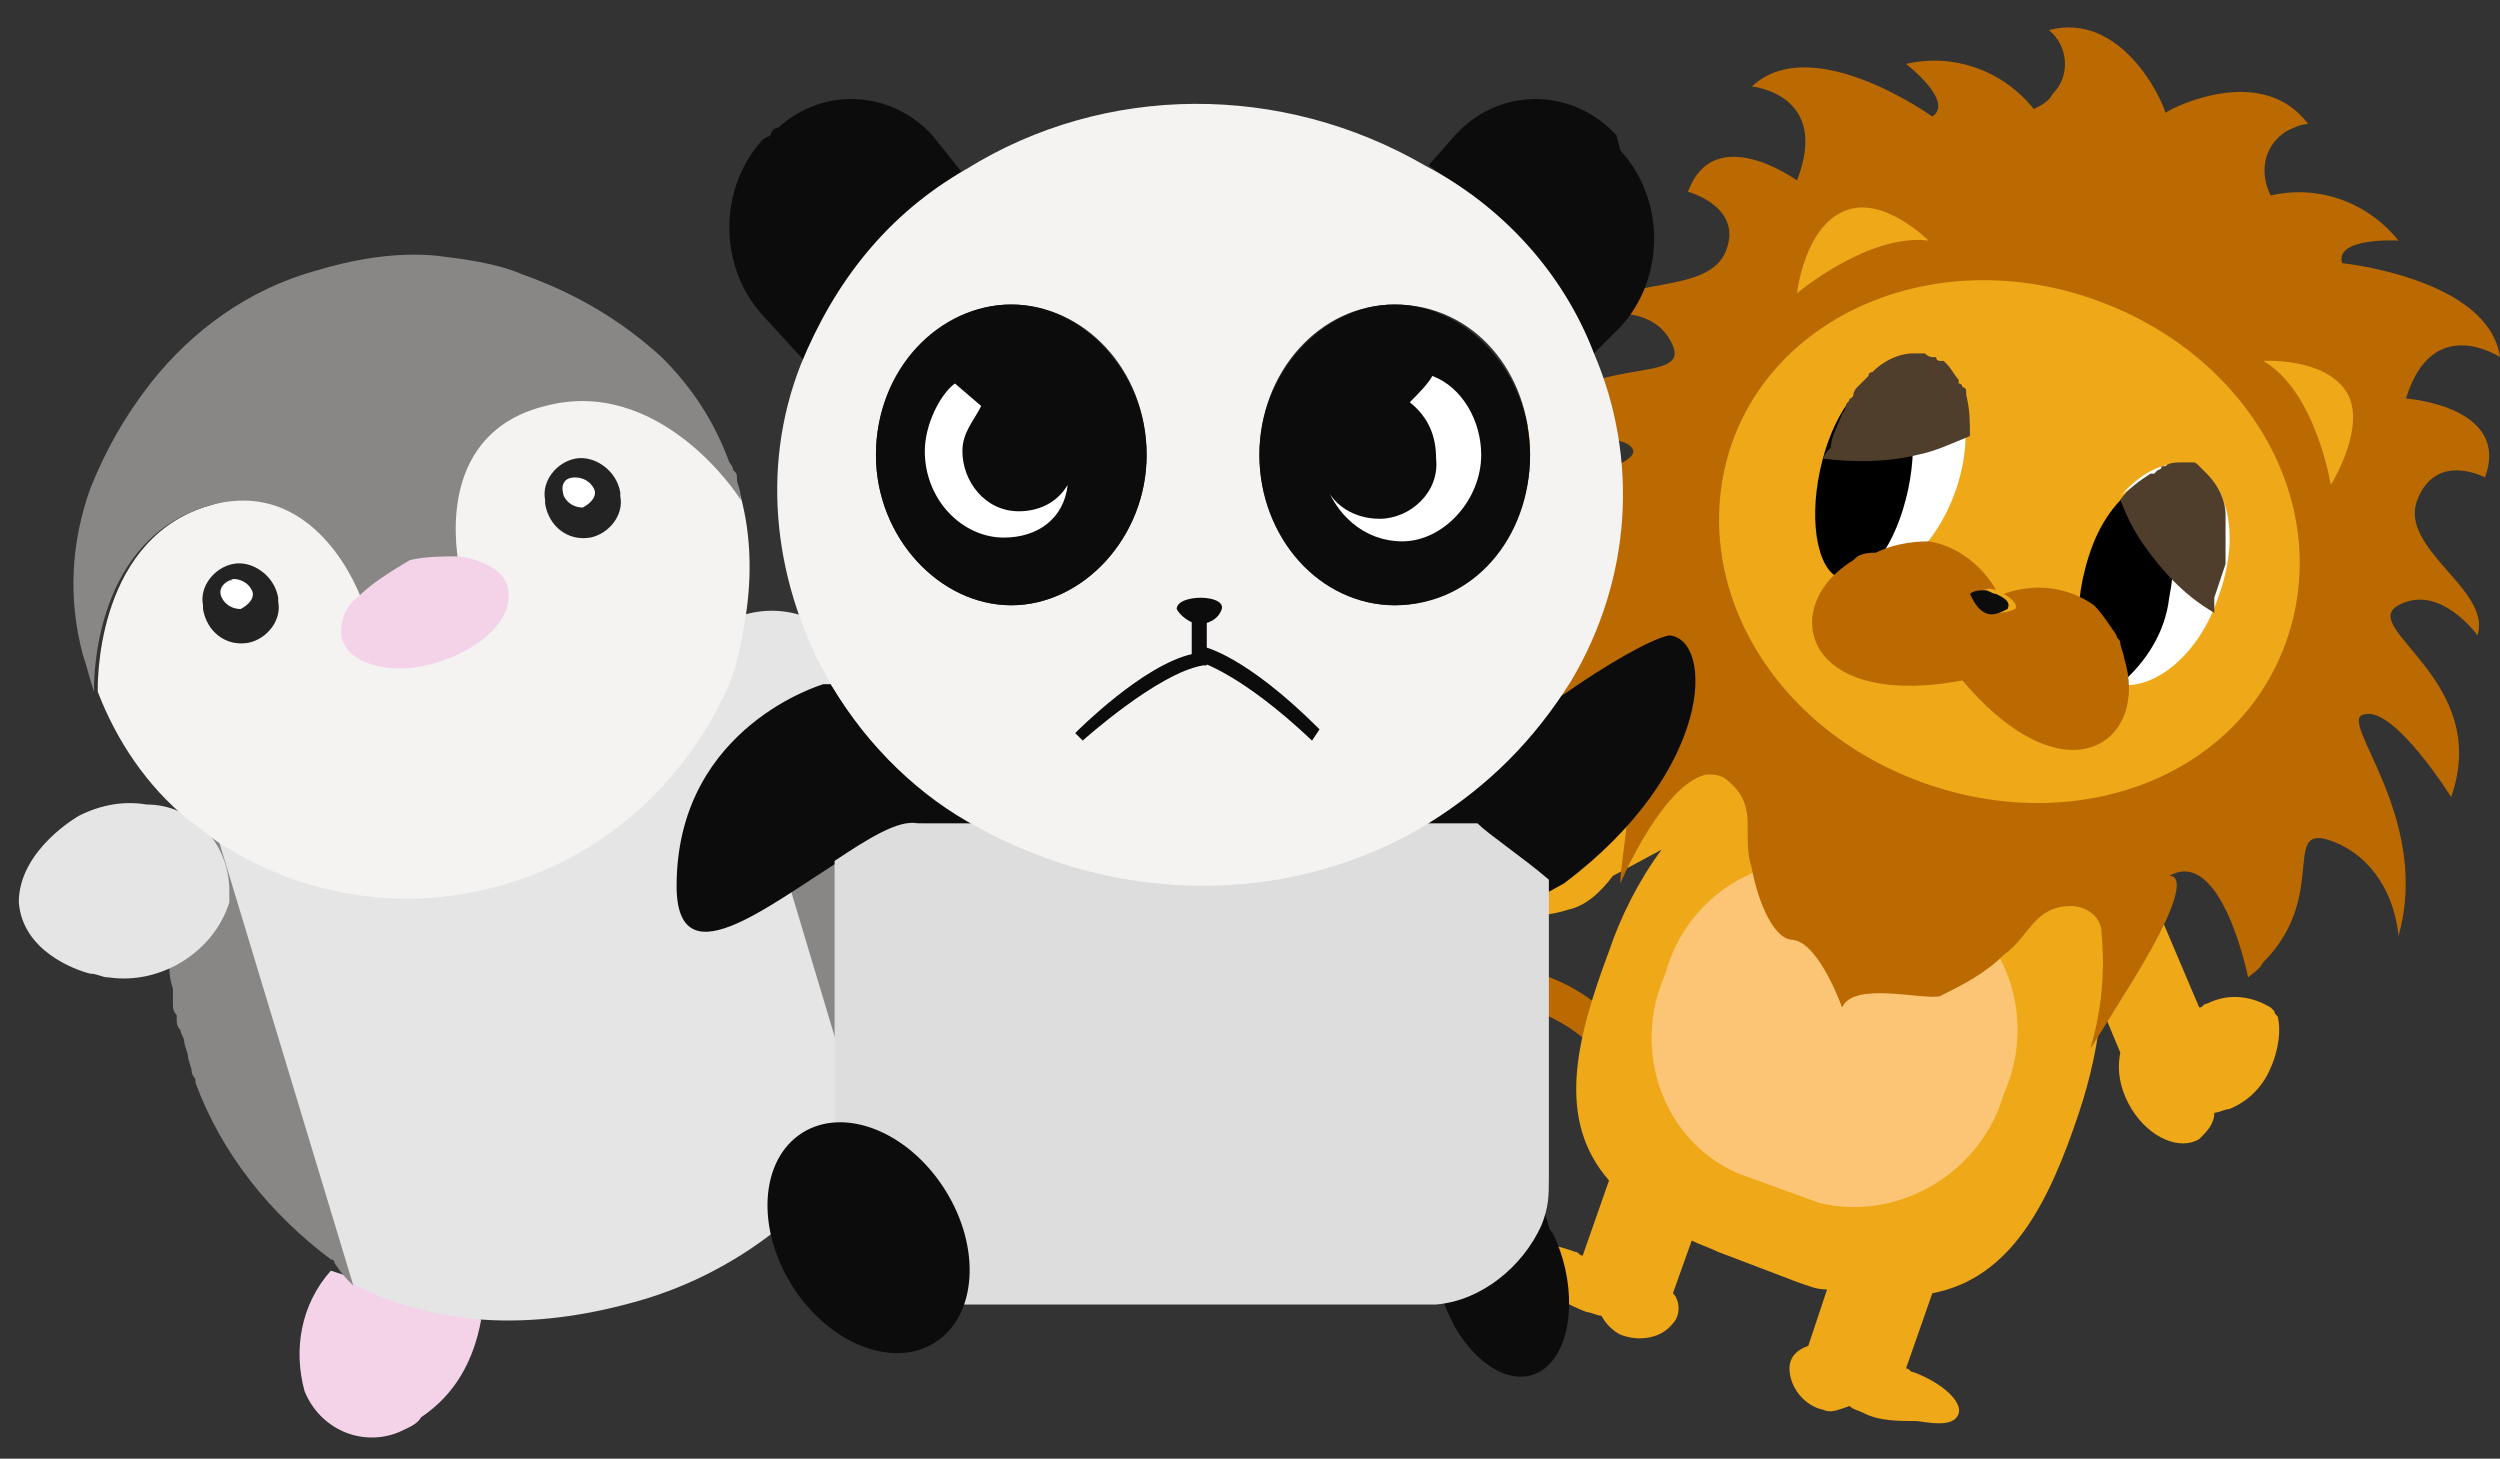 <?xml version="1.0" encoding="utf-8"?>
<!-- Generator: Adobe Illustrator 22.1.0, SVG Export Plug-In . SVG Version: 6.00 Build 0)  -->
<svg version="1.1" id="Layer_1" xmlns="http://www.w3.org/2000/svg" xmlns:xlink="http://www.w3.org/1999/xlink" x="0px" y="0px"
	 viewBox="0 0 66.5 38.8" style="enable-background:new 0 0 66.5 38.8;" xml:space="preserve">
<rect x="0" y="0" width="66.5" height="38.8" fill="#333333" stroke="none"/>
<style type="text/css">
	.st0{fill:#BA6A00;}
	.st1{fill:#4F3E2C;}
	.st2{fill:#FCC575;}
	.st3{fill:#EFA818;}
	.st4{fill:#FFFFFF;}
	.st5{fill:#0C0C0C;}
	.st6{fill:#F4D3E9;}
	.st7{fill:#898785;}
	.st8{fill:#E5E5E5;}
	.st9{fill:#F4F3F2;}
	.st10{fill:#232323;}
	.st11{fill:#DDDDDD;}
</style>
<g id="Layer_2_2_">
	<g id="LIon">
		<g id="Lion-2">
			<g id="tail">
				<path class="st0" d="M37.7,25.5c0.5,0.7,1.3,1.1,2.1,1.1c1.2,0.2,2.4,0.8,3.1,1.9c-0.1-0.5-0.2-1.1-0.2-1.6
					c-0.8-0.7-1.7-1.1-2.8-1.2c-0.6,0-1.1-0.3-1.4-0.8C38,24,37.8,23,37.9,22c-0.3,0-0.7-0.1-1-0.2C36.8,23.1,37,24.4,37.7,25.5z"/>
				<path class="st1" d="M38.9,21.3c0.2-1.4-1.5-1.9,0.1-3.4c0,0-2.7,0.6-3,2.3c-0.1,0.7,0.3,1.4,1,1.6c0.3,0.1,0.6,0.2,1,0.2
					C38.4,22.1,38.8,21.8,38.9,21.3z M36.8,20.8l-0.1,0.1C36.2,20,37.3,19,37.3,19l0.1,0.1C37.4,19.1,36.3,20,36.8,20.8L36.8,20.8z
					 M37.2,21.3c-0.3-0.6-0.1-1.3,0.4-1.7l0.1,0.1c-0.5,0.3-0.7,1-0.4,1.6L37.2,21.3z M37.8,21.7c-0.3-0.5-0.2-1.1,0.2-1.4l0.1,0.1
					c0,0-0.5,0.4-0.1,1.3L37.8,21.7z"/>
				<path class="st2" d="M37.3,19c0,0-1.1,1-0.7,1.9l0.1-0.1C36.3,20,37.4,19.1,37.3,19L37.3,19z"/>
				<path class="st2" d="M37.7,19.6l-0.1-0.1c-0.6,0.4-0.7,1.1-0.4,1.7l0.1-0.1C37,20.7,37.2,20,37.7,19.6z"/>
				<path class="st2" d="M38,20.4L38,20.4c-0.5,0.3-0.5,0.9-0.2,1.3l0.1-0.1C37.5,20.8,38,20.4,38,20.4z"/>
			</g>
			<path id="Bpdy" class="st3" d="M60.6,27.1c0-0.1-0.1-0.1-0.1-0.2c0,0-0.1-0.1-0.1-0.1c-0.5-0.3-1.1-0.4-1.7-0.1
				c-0.1,0-0.1,0.1-0.2,0.1l-1.7-4c0,0-0.1,0-0.1,0c2.7-0.7,4.9-2.7,5.9-5.3c0.5-1.5,0.6-3.1,0.3-4.7c0.5-0.8,0.6-1.8,0.4-2.7
				c-0.5-0.7-1.3-1-2.1-0.9c-2.4-3-6.3-4.5-10.2-3.7c-0.6-0.6-1.4-0.8-2.1-0.6c-0.8,0.5-1.3,1.3-1.4,2.2c-1.3,1-2.4,2.3-2.9,3.9
				c-0.9,2.7-0.5,5.6,1.1,7.8l-3.8,1.9c0-0.1-0.1-0.1-0.1-0.2c-0.2-0.5-0.8-0.9-1.4-1c0,0-0.1,0-0.1,0c-0.1,0-0.2,0-0.2,0
				c-0.4,0.3-0.6,0.9-0.4,1.4c-0.2,0.5-0.2,1.1,0.1,1.6c0.1,0.1,0.1,0.2,0.2,0.4c-0.2,0.2-0.2,0.5-0.2,0.8c0.2,0.6,1,0.8,1.9,0.5
				c0.5-0.1,0.9-0.5,1.2-0.9l1.3-0.7c-0.6,0.8-1.1,1.8-1.4,2.7c-0.9,2.4-1.4,4.5,0,6.1l-0.7,2c-0.1,0-0.1-0.1-0.2-0.1
				c-0.8-0.3-1.5-0.3-1.6,0c-0.1,0.2,0.2,0.6,0.7,0.8c0.3,0.4,0.7,0.6,1.2,0.8c0.1,0,0.3,0.1,0.4,0.1c0.1,0.2,0.3,0.4,0.5,0.5
				c0.5,0.2,1.1,0.1,1.4-0.3c0.2-0.2,0.2-0.6,0-0.8l0.5-1.4c0.2,0.1,0.5,0.2,0.7,0.3l2.1,0.8c0.3,0.1,0.5,0.2,0.8,0.2l-0.5,1.5
				c-0.3,0.1-0.5,0.3-0.5,0.6c0,0.5,0.4,1,0.9,1.1c0.2,0.1,0.4,0,0.7-0.1c0.1,0.1,0.2,0.1,0.4,0.2c0.4,0.2,0.9,0.2,1.4,0.2
				c0.6,0.1,1,0.1,1.1-0.2c0.1-0.3-0.4-0.8-1.2-1.1c-0.1,0-0.1-0.1-0.2-0.1l0.7-2l0,0c2.1-0.4,3.1-2.4,3.9-4.8
				c0.3-0.9,0.5-1.8,0.6-2.8l0.5,1.2c-0.1,0.5,0,1,0.3,1.5c0.5,0.8,1.3,1.1,1.8,0.8c0.2-0.2,0.4-0.4,0.4-0.7c0.1,0,0.3-0.1,0.4-0.1
				c0.5-0.2,0.9-0.6,1.1-1.1C60.5,28.2,60.7,27.6,60.6,27.1z"/>
			<path id="stmach" class="st2" d="M49.2,23l2.2,0.8c2,0.9,2.8,3.3,1.9,5.3c-0.6,2.1-2.8,3.4-4.9,2.9l-2.2-0.8
				c-2-0.9-2.8-3.3-1.9-5.3C44.9,23.7,47.1,22.5,49.2,23z"/>
			<path id="hair" class="st0" d="M44.4,18.7c0,0-0.6-0.8-1.1,3c-0.1,0.9-0.2,1.5-0.2,1.8c0.3-0.7,1.3-2.7,2.3-2.9
				c0.2,0,0.4,0,0.6,0.2c0.8,0.7,0.3,1.4,0.6,2.3c0.1,0.6,0.5,1.9,1.1,1.9c0.7,0.1,1.3,1.8,1.3,1.8c0.3-0.7,2.1-0.2,2.6-0.3
				c0.6-0.3,1.2-0.6,1.7-1.1c0.7-0.5,0.8-1.3,1.8-1.3c0.4,0,0.8,0.3,0.8,0.7c0.1,1.1,0,2.1-0.3,3.1c0.2-0.3,0.5-0.8,1-1.6
				c2-3.2,1.1-3,1.1-3c1.4-0.8,2.1,2.7,2.1,2.7c0.1-0.1,0.3-0.2,0.4-0.4c1.8-1.8,0.4-3.8,1.9-3.2c1,0.4,1.6,1.4,1.7,2.5
				c0.9-3.2-1.7-5.8-0.9-5.9c0.8-0.2,2.3,2.2,2.3,2.2c1.1-3.1-2.5-4.5-1.4-5.1c1.1-0.6,2.1,0.8,2.1,0.8c0.4-1.2-2.1-2.3-1.6-3.6
				c0.5-1.3,1.8-0.6,1.8-0.6c0.7-1.9-2.1-2.1-2.1-2.1c0.7-2.3,2.5-1.1,2.5-1.1c-0.3-2.1-4.2-2.5-4.2-2.5c-0.2-0.7,1.5-0.6,1.5-0.6
				c-0.8-1-2.1-1.5-3.4-1.2c-0.3-0.6-0.2-1.3,0.4-1.7c0,0,0,0,0,0c0.2-0.1,0.4-0.2,0.6-0.2c-1.2-1.6-3.5-0.5-3.8-0.3
				c-0.1-0.4-1.2-2.7-3.1-2.2c0.5,0.4,0.6,1.2,0.1,1.7c-0.1,0.2-0.3,0.3-0.5,0.4c-0.8-1-2.1-1.5-3.4-1.2c0,0,1.3,1,0.7,1.4
				c0,0-3.2-2.3-4.8-0.8c0,0,2.1,0.2,1.2,2.5c0,0-2.2-1.6-2.9,0.3c0,0,1.5,0.4,1,1.6s-3,0.6-3.5,1.7c0,0,1.6-0.4,2.1,0.8
				c0.5,1.2-3.2-0.1-4.3,3c0,0,2.7-0.9,3.2-0.3c0.5,0.6-3.2,0.9-4.5,4c0.7-0.8,1.8-1.1,2.9-0.8c1.7,0.5-1.1,1.2-0.5,4.2
				c0,0,0.1-0.1,0.2-0.2C42,18.8,44,17.4,44.4,18.7z M62.4,10.4c0.6,0.9-0.4,2.5-0.4,2.5s-0.4-2.5-1.8-3.3
				C60.2,9.6,61.8,9.5,62.4,10.4z M49.1,5.6c1-0.4,2.2,0.8,2.2,0.8c-1.6-0.2-3.5,1.4-3.5,1.4S48,6,49.1,5.6z M55.8,8
				c4.1,1.5,6.3,5.5,5,9.1s-5.6,5.2-9.7,3.7c-4.1-1.5-6.3-5.5-5-9.1C47.4,8.2,51.7,6.5,55.8,8z"/>
			<g id="left-eyes">
				<ellipse transform="matrix(0.341 -0.94 0.94 0.341 21.499 55.546)" class="st4" cx="50.3" cy="12.4" rx="3" ry="1.8"/>
				<ellipse transform="matrix(0.207 -0.978 0.978 0.207 26.798 58.629)" cx="49.6" cy="12.8" rx="2.7" ry="1.2"/>
				<path class="st1" d="M48.5,12.2L48.5,12.2c0.8,0.1,1.7,0.1,2.5-0.1c0.5-0.1,0.9-0.3,1.4-0.5l0,0l0,0c0-0.4,0-0.7-0.1-1.1
					c0,0,0-0.1,0-0.1c0,0,0-0.1-0.1-0.1c0,0,0-0.1-0.1-0.1l0-0.1c-0.1-0.1-0.2-0.3-0.3-0.4c0,0-0.1-0.1-0.1-0.1l-0.1,0
					c0,0-0.1,0-0.1-0.1l-0.1,0c0,0-0.1,0-0.2-0.1l0,0c-0.1,0-0.1,0-0.2,0l0,0c0,0-0.1,0-0.1,0c-0.4,0-0.8,0.2-1.1,0.5l0,0
					c-0.1,0-0.1,0.1-0.1,0.1l0,0c-0.1,0.1-0.1,0.1-0.2,0.2l0,0c0,0-0.1,0.1-0.1,0.1c0,0-0.1,0.1-0.1,0.2c0,0,0,0.1-0.1,0.1
					c0,0.1-0.1,0.1-0.1,0.2l0,0c0,0.1-0.1,0.2-0.1,0.2l0,0c-0.1,0.3-0.3,0.6-0.3,0.9C48.5,12.1,48.5,12.2,48.5,12.2z"/>
			</g>
			<g id="right-eyes">
				<path class="st4" d="M59,15.9c0.6-1.6,0.3-3.1-0.7-3.5c-0.6-0.2-1.3,0.1-1.9,0.8c0.2-0.2,0.4-0.3,0.6-0.2
					c0.6,0.1,0.9,1.4,0.6,2.9c-0.1,0.9-0.6,1.7-1.3,2.3C57.3,18.4,58.5,17.4,59,15.9z"/>
				<path d="M57.7,15.9c0.3-1.5,0-2.7-0.6-2.9c-0.2,0-0.5,0.1-0.6,0.2c-0.6,0.6-0.9,1.3-1.1,2.2c-0.3,1.5,0,2.7,0.6,2.9
					c0.1,0,0.3,0,0.4-0.1C57.1,17.6,57.6,16.8,57.7,15.9z"/>
				<path class="st1" d="M58.9,16.3L58.9,16.3c-0.7-0.4-1.3-1-1.8-1.7c-0.3-0.4-0.5-0.8-0.7-1.3l0,0l0,0c0.2-0.3,0.5-0.5,0.8-0.7
					c0,0,0,0,0.1,0c0,0,0.1-0.1,0.1-0.1s0.1,0,0.1-0.1c0,0,0,0,0.1,0c0.1-0.1,0.3-0.1,0.4-0.1c0,0,0.1,0,0.1,0c0,0,0.1,0,0.1,0
					c0,0,0.1,0,0.1,0l0,0c0.1,0,0.1,0,0.2,0.1l0,0c0,0,0.1,0.1,0.1,0.1l0,0c0,0,0.1,0.1,0.1,0.1c0.3,0.3,0.5,0.7,0.5,1.1l0,0
					c0,0.1,0,0.1,0,0.2l0,0c0,0.1,0,0.2,0,0.2l0,0c0,0.1,0,0.1,0,0.2s0,0.1,0,0.2c0,0,0,0.1,0,0.1c0,0.1,0,0.2,0,0.2l0,0
					c0,0.1,0,0.2,0,0.2l0,0c-0.1,0.3-0.2,0.6-0.3,0.9C58.9,16.2,58.9,16.3,58.9,16.3z"/>
			</g>
			<g id="mouth_2_">
				<path id="moth" class="st0" d="M49.3,14.9c-2,1.2-1.4,4,2.9,3.2c2.8,3.3,5,1.6,4.3-0.6c0-0.1-0.1-0.3-0.1-0.4
					c0-0.1-0.1-0.1-0.1-0.2c-0.2-0.3-0.4-0.6-0.6-0.8c-0.7-0.5-1.6-0.6-2.4-0.3c0.2,0.1,0.4,0.3,0.3,0.4c-0.2,0.1-0.4,0.1-0.6,0.1
					c-0.2-0.1-0.4-0.2-0.4-0.5c0.1-0.1,0.3-0.2,0.5-0.1c-0.4-0.7-1.1-1.2-1.8-1.3c-0.5,0-1,0.1-1.4,0.3
					C49.5,14.7,49.4,14.8,49.3,14.9z"/>
				<path id="nose" class="st5" d="M52.4,15.8c0.1,0.2,0.2,0.4,0.4,0.5c0.2,0.1,0.4,0,0.6-0.1c0.1-0.2-0.1-0.3-0.3-0.4
					c-0.1,0-0.2-0.1-0.3-0.1C52.7,15.7,52.5,15.7,52.4,15.8z"/>
			</g>
		</g>
	</g>
</g>
<g id="Layer_12">
	<g id="legs_1_">
		<path id="right_2_" class="st6" d="M8.8,33.8c-0.8,0.9-1,2.1-0.7,3.2c0.4,1,1.5,1.5,2.5,1.1c0.2-0.1,0.5-0.2,0.6-0.4
			c0.9-0.6,1.4-1.5,1.6-2.6L8.8,33.8z"/>
		<path id="left_2_" class="st6" d="M20.8,32.7c0.8,0.8,1.9,1.2,3,1c1.2-0.2,2.1-1.4,1.9-2.6c0-0.1-0.1-0.3-0.1-0.4
			c-0.4-0.9-1.2-1.6-2.1-1.9L20.8,32.7z"/>
	</g>
	<g id="body">
		<path id="left_hand_2_" class="st7" d="M20.9,16.6c-0.4-0.1-0.8-0.1-1.2-0.1c-0.1,0.5-0.2,1.1-0.4,1.6l3.6,12l0,0l0,0
			c0.1-0.2,0.1-0.3,0.2-0.5c0.1-0.1,0.1-0.3,0.2-0.5c0.3-0.8,0.4-1.7,0.5-2.5c0.1-1,0-2.1-0.3-3.1l0,0c0-0.1-0.1-0.2-0.1-0.4
			c0-0.1-0.1-0.3-0.1-0.4c0-0.1-0.1-0.3-0.1-0.4c-0.2-0.6-0.5-1.1-0.7-1.7c0.5-0.2,0.9-0.7,0.9-1.3C23.2,18,22.2,16.8,20.9,16.6z"/>
		<path id="belly_1_" class="st8" d="M5.7,22.3l3.6,11.8l0,0c1.1,0.6,2.3,0.9,3.5,1c1.4,0.1,2.8-0.1,4.2-0.5c1.4-0.4,2.7-1.1,3.8-2
			c0.9-0.7,1.6-1.7,2.1-2.7l0,0l-3.6-12L5.7,22.3z"/>
		<path id="right_hand_1_" class="st7" d="M9.4,34.2L9.4,34.2L9.4,34.2L5.8,22.3c-0.3-0.2-0.6-0.4-0.8-0.6c0,0,0,0.1,0,0.1
			c-0.5-0.3-1.1-0.4-1.7-0.4C2.1,21.4,1,22.3,1,23.5c0,0.1,0,0.1,0,0.2c0.3,1.3,1.6,2.1,2.9,1.9c0.2,0,0.4,0,0.6-0.1l0,0
			c0,0.3,0,0.5,0.1,0.8c0,0.1,0,0.1,0,0.2c0,0.1,0,0.1,0,0.2c0,0.1,0,0.2,0.1,0.3l0,0.1c0,0.1,0,0.2,0.1,0.3l0,0
			c0,0.1,0.1,0.2,0.1,0.3c0,0.1,0.1,0.3,0.1,0.4c0,0.1,0.1,0.3,0.1,0.4c0,0.1,0.1,0.2,0.1,0.2c0,0,0,0.1,0,0.1
			c0.7,1.9,2,3.5,3.6,4.7c0,0,0.1,0,0.1,0.1C9.1,33.9,9.2,34,9.4,34.2z"/>
		<path id="righthand" class="st8" d="M2.1,21.7c0.6-0.3,1.2-0.4,1.8-0.3c1.2,0,2.2,1,2.2,2.3c0,0.1,0,0.2,0,0.3
			c-0.4,1.3-1.8,2.2-3.2,2c-0.2,0-0.3-0.1-0.5-0.1l0,0c-0.4-0.1-1.8-0.6-1.9-1.9C0.5,22.6,2.1,21.7,2.1,21.7z"/>
		<path id="lefthand" class="st8" d="M20.4,20.9c-0.6-0.2-1.1-0.6-1.4-1.1c-0.8-0.9-0.7-2.3,0.2-3.1c0.1-0.1,0.1-0.1,0.2-0.2
			c1.3-0.6,2.7-0.1,3.5,1.1c0.1,0.1,0.2,0.3,0.2,0.4l0,0c0.5,0.8,0.4,1.9-0.1,2.6C22.1,21.5,20.4,20.9,20.4,20.9z"/>
	</g>
	<g id="face_3_">
		<path id="face_4_" class="st9" d="M5.4,13.5c-2.9,1-2.8,4.8-2.8,4.9c0.5,1.3,1.3,2.5,2.4,3.4c0.3,0.2,0.5,0.4,0.8,0.6
			c2.3,1.5,5.1,1.9,7.7,1.1c2.7-0.8,4.8-2.8,5.9-5.3c0.2-0.5,0.3-1,0.4-1.6c0.2-1.1,0.2-2.3-0.1-3.4c-0.1-0.2-2.2-3.3-5.2-2.5
			L5.4,13.5z"/>
		<g id="left_eye_3_">
			<circle id="hightlight" class="st4" cx="15.4" cy="13.1" r="0.6"/>
			<path id="left_eye_4_" class="st10" d="M15.7,14.3c0.5-0.1,0.9-0.6,0.8-1.1c0,0,0-0.1,0-0.1c-0.1-0.6-0.7-1-1.2-0.9
				c-0.5,0.1-0.9,0.6-0.8,1.1c0,0,0,0.1,0,0.1C14.6,14,15.1,14.4,15.7,14.3z M15.3,12.7c0.2,0,0.4,0.1,0.5,0.3
				c0.1,0.2-0.1,0.4-0.3,0.5c0,0,0,0,0,0c-0.2,0-0.4-0.1-0.5-0.3C14.9,12.9,15,12.7,15.3,12.7C15.3,12.7,15.3,12.7,15.3,12.7
				L15.3,12.7z"/>
		</g>
		<g id="right_eye_3_">
			<circle class="st4" cx="6.3" cy="15.9" r="0.6"/>
			<path id="right_eye_4_" class="st10" d="M6.6,17.1C7.1,17,7.5,16.5,7.4,16c0,0,0-0.1,0-0.1c-0.1-0.6-0.7-1-1.2-0.9
				c-0.5,0.1-0.9,0.6-0.8,1.1c0,0,0,0.1,0,0.1C5.5,16.8,6,17.2,6.6,17.1z M6.2,15.4c0.2,0,0.4,0.1,0.5,0.3c0.1,0.2-0.1,0.4-0.3,0.5
				c0,0,0,0,0,0c-0.2,0-0.4-0.1-0.5-0.3C5.8,15.7,5.9,15.5,6.2,15.4C6.1,15.5,6.1,15.4,6.2,15.4L6.2,15.4z"/>
		</g>
		<path id="hair_2_" class="st7" d="M5.4,13.5c3-1,4.2,2.4,4.2,2.4l0,0c0.4-0.4,0.8-0.6,1.3-0.8c0.4-0.1,0.8-0.2,1.3-0.1
			c-0.1-0.6-0.5-3.5,2.3-4.2c3-0.8,5.1,2.3,5.2,2.5l0,0c0,0,0,0,0-0.1c0-0.2-0.1-0.3-0.1-0.5c0-0.1,0-0.1-0.1-0.2
			c0-0.1-0.1-0.2-0.1-0.2c-0.4-1.1-1-2-1.8-2.8c-1.1-1-2.3-1.7-3.7-2.2c-0.7-0.3-1.5-0.4-2.3-0.5c-1.1-0.1-2.2,0.1-3.2,0.4
			c-1.8,0.5-3.3,1.6-4.4,3l0,0C3.3,11.1,2.8,12,2.4,13c-0.5,1.4-0.6,2.9-0.2,4.4c0.1,0.3,0.2,0.7,0.3,1l0,0l0,0
			C2.5,18.3,2.4,14.5,5.4,13.5z"/>
		<path id="mouth_3_" class="st6" d="M9.5,15.9C9.2,16.1,9,16.6,9.1,17c0.2,0.7,1.4,1,2.6,0.6s2-1.2,1.8-2c-0.1-0.4-0.6-0.7-1.3-0.8
			c-0.4,0-0.9,0-1.3,0.1C10.4,15.2,9.9,15.5,9.5,15.9z"/>
	</g>
</g>
<g id="Layer_1_1_">
	<g id="panda">
		<g id="Body">
			<g id="hands">
				<path id="right_hand" class="st5" d="M24.5,21.9C25,22,25.4,22,26,22c-1.6-0.8-2.9-2.2-3.9-3.8h-0.2c0,0-3.8,1.1-3.9,5.2
					c-0.1,2.8,2.4,0.7,4.5-0.6C23.3,22.3,24,21.8,24.5,21.9z"/>
				<path id="left_hand" class="st5" d="M44.4,16.9c-0.5,0.1-1.7,0.8-2.7,1.5c-0.8,0.5-1.6,1.1-2.1,1.2s-3.6,0.8-4.1,0.8
					c1.5,1.1,2.9,2.7,3.7,4.4c0.1,0,2.2-1.2,2.4-1.3C45.6,20.5,45.6,17,44.4,16.9z"/>
			</g>
			<g id="legs">
				<path id="left_leg" class="st5" d="M38.3,34.3c0.1,0.4,0.2,0.6,0.4,1c0.7,1.2,1.8,1.7,2.5,1s0.7-2.3,0.1-3.5
					c-0.1-0.1-0.1-0.2-0.2-0.5C41.1,32.3,38.2,34.4,38.3,34.3z"/>
			</g>
			<path id="body_2_" class="st11" d="M24.4,21.9c-0.5-0.1-1.3,0.4-2.2,1v8.2c0,0.4,0.1,0.8,0.2,1.2c0.4,1.1,1.3,2.1,2.5,2.3
				c0.2,0,0.5,0.1,0.7,0.1h12.1c0.1,0,0.4,0,0.5,0c1.2-0.1,2.3-1,2.8-2.1c0.2-0.5,0.2-0.8,0.2-1.3v-7.9c-0.7-0.6-1.6-1.2-1.9-1.5"/>
			
				<ellipse id="right_leg" transform="matrix(0.845 -0.535 0.535 0.845 -14.017 17.481)" class="st5" cx="23.1" cy="32.9" rx="2.4" ry="3.3"/>
		</g>
		<g id="Head">
			<g id="ear">
				<path id="left_ear" class="st5" d="M25.6,4.6l-0.8-1c-1.1-1.2-2.9-1.3-4.1-0.2c-0.1,0-0.2,0.1-0.2,0.2l-0.2,0.1
					c-1.2,1.3-1.2,3.4,0,4.7l1.1,1.2C22.2,7.6,23.6,5.8,25.6,4.6z"/>
				<path id="right_ear" class="st5" d="M42.3,9.5l0.8-0.8c1.2-1.3,1.2-3.4,0-4.7L43,3.6c-1.1-1.2-2.9-1.3-4.1-0.2
					c-0.1,0.1-0.1,0.1-0.2,0.2L38,4.4C39.8,5.6,41.4,7.4,42.3,9.5z"/>
			</g>
			<g id="face">
				<path id="face_1_" class="st9" d="M26,22c3.8,2.1,8.4,2.1,12-0.1c1.6-1,2.8-2.2,3.8-3.8c1.6-2.7,1.8-5.9,0.6-8.7
					c-0.8-2.1-2.4-3.9-4.5-5c-3.8-2.2-8.5-2.2-12.2,0.1c-2.1,1.2-3.5,3-4.4,5.2c-1.1,2.8-0.7,5.9,0.8,8.5C23.1,19.9,24.5,21.2,26,22
					z M37.1,8.1c2.1,0,3.6,1.8,3.6,4s-1.7,4-3.6,4s-3.6-1.8-3.6-4S35.1,8.1,37.1,8.1z M30.5,12.1c0,2.2-1.7,4-3.6,4s-3.6-1.8-3.6-4
					s1.7-4,3.6-4S30.5,9.8,30.5,12.1z"/>
			</g>
			<g id="right_eye">
				<g id="white_1_">
					<ellipse class="st4" cx="26.9" cy="12.2" rx="2.5" ry="2.7"/>
				</g>
				<path id="right_eye_1_" class="st5" d="M23.3,12.1c0,2.2,1.7,4,3.6,4s3.6-1.8,3.6-4s-1.7-4-3.6-4S23.3,9.8,23.3,12.1z
					 M26.7,14.3c-1.1,0-2.1-1-2.1-2.3c0-0.7,0.4-1.5,0.8-1.8l0.7,0.6c-0.2,0.4-0.5,0.7-0.5,1.2c0,0.8,0.6,1.6,1.5,1.6
					c0.5,0,1-0.2,1.3-0.7l0,0C28.3,13.8,27.6,14.3,26.7,14.3L26.7,14.3z"/>
			</g>
			<g id="left_eye">
				<g id="white">
					<ellipse class="st4" cx="37.4" cy="12.4" rx="2.5" ry="2.7"/>
				</g>
				<path id="left_eye_1_" class="st5" d="M37.1,16.1c2.1,0,3.6-1.8,3.6-4s-1.7-4-3.6-4s-3.6,1.8-3.6,4S35.1,16.1,37.1,16.1z
					 M39.4,12.1c0,1.2-1,2.3-2.1,2.3c-1,0-1.8-0.7-2.1-1.7l0,0c0.1,0.6,0.7,1.1,1.5,1.1s1.6-0.7,1.5-1.6c0-0.6-0.2-1.1-0.7-1.5
					c0.2-0.2,0.5-0.5,0.6-0.7C38.9,10.3,39.4,11.2,39.4,12.1z"/>
			</g>
			<g id="mouth">
				<g>
					<path class="st5" d="M31.3,16.2c0.1,0.2,0.4,0.4,0.6,0.4c0.2,0,0.5-0.1,0.6-0.4C32.6,15.8,31.3,15.8,31.3,16.2z"/>
				</g>
				<g>
					<path class="st5" d="M28.8,19.7l-0.2-0.2c0.1-0.1,1.8-1.8,3.1-2.1v-1.2h0.4v1.5H32C30.8,17.9,28.8,19.7,28.8,19.7z"/>
				</g>
				<g>
					<path class="st5" d="M34.9,19.7c-1.9-1.8-3-2.1-3-2.1l0.1-0.4c0,0,1.1,0.2,3.1,2.2L34.9,19.7z"/>
				</g>
			</g>
		</g>
	</g>
</g>
<title>Penguin_Front1</title>
<title>Penguin_Front1</title>
</svg>
